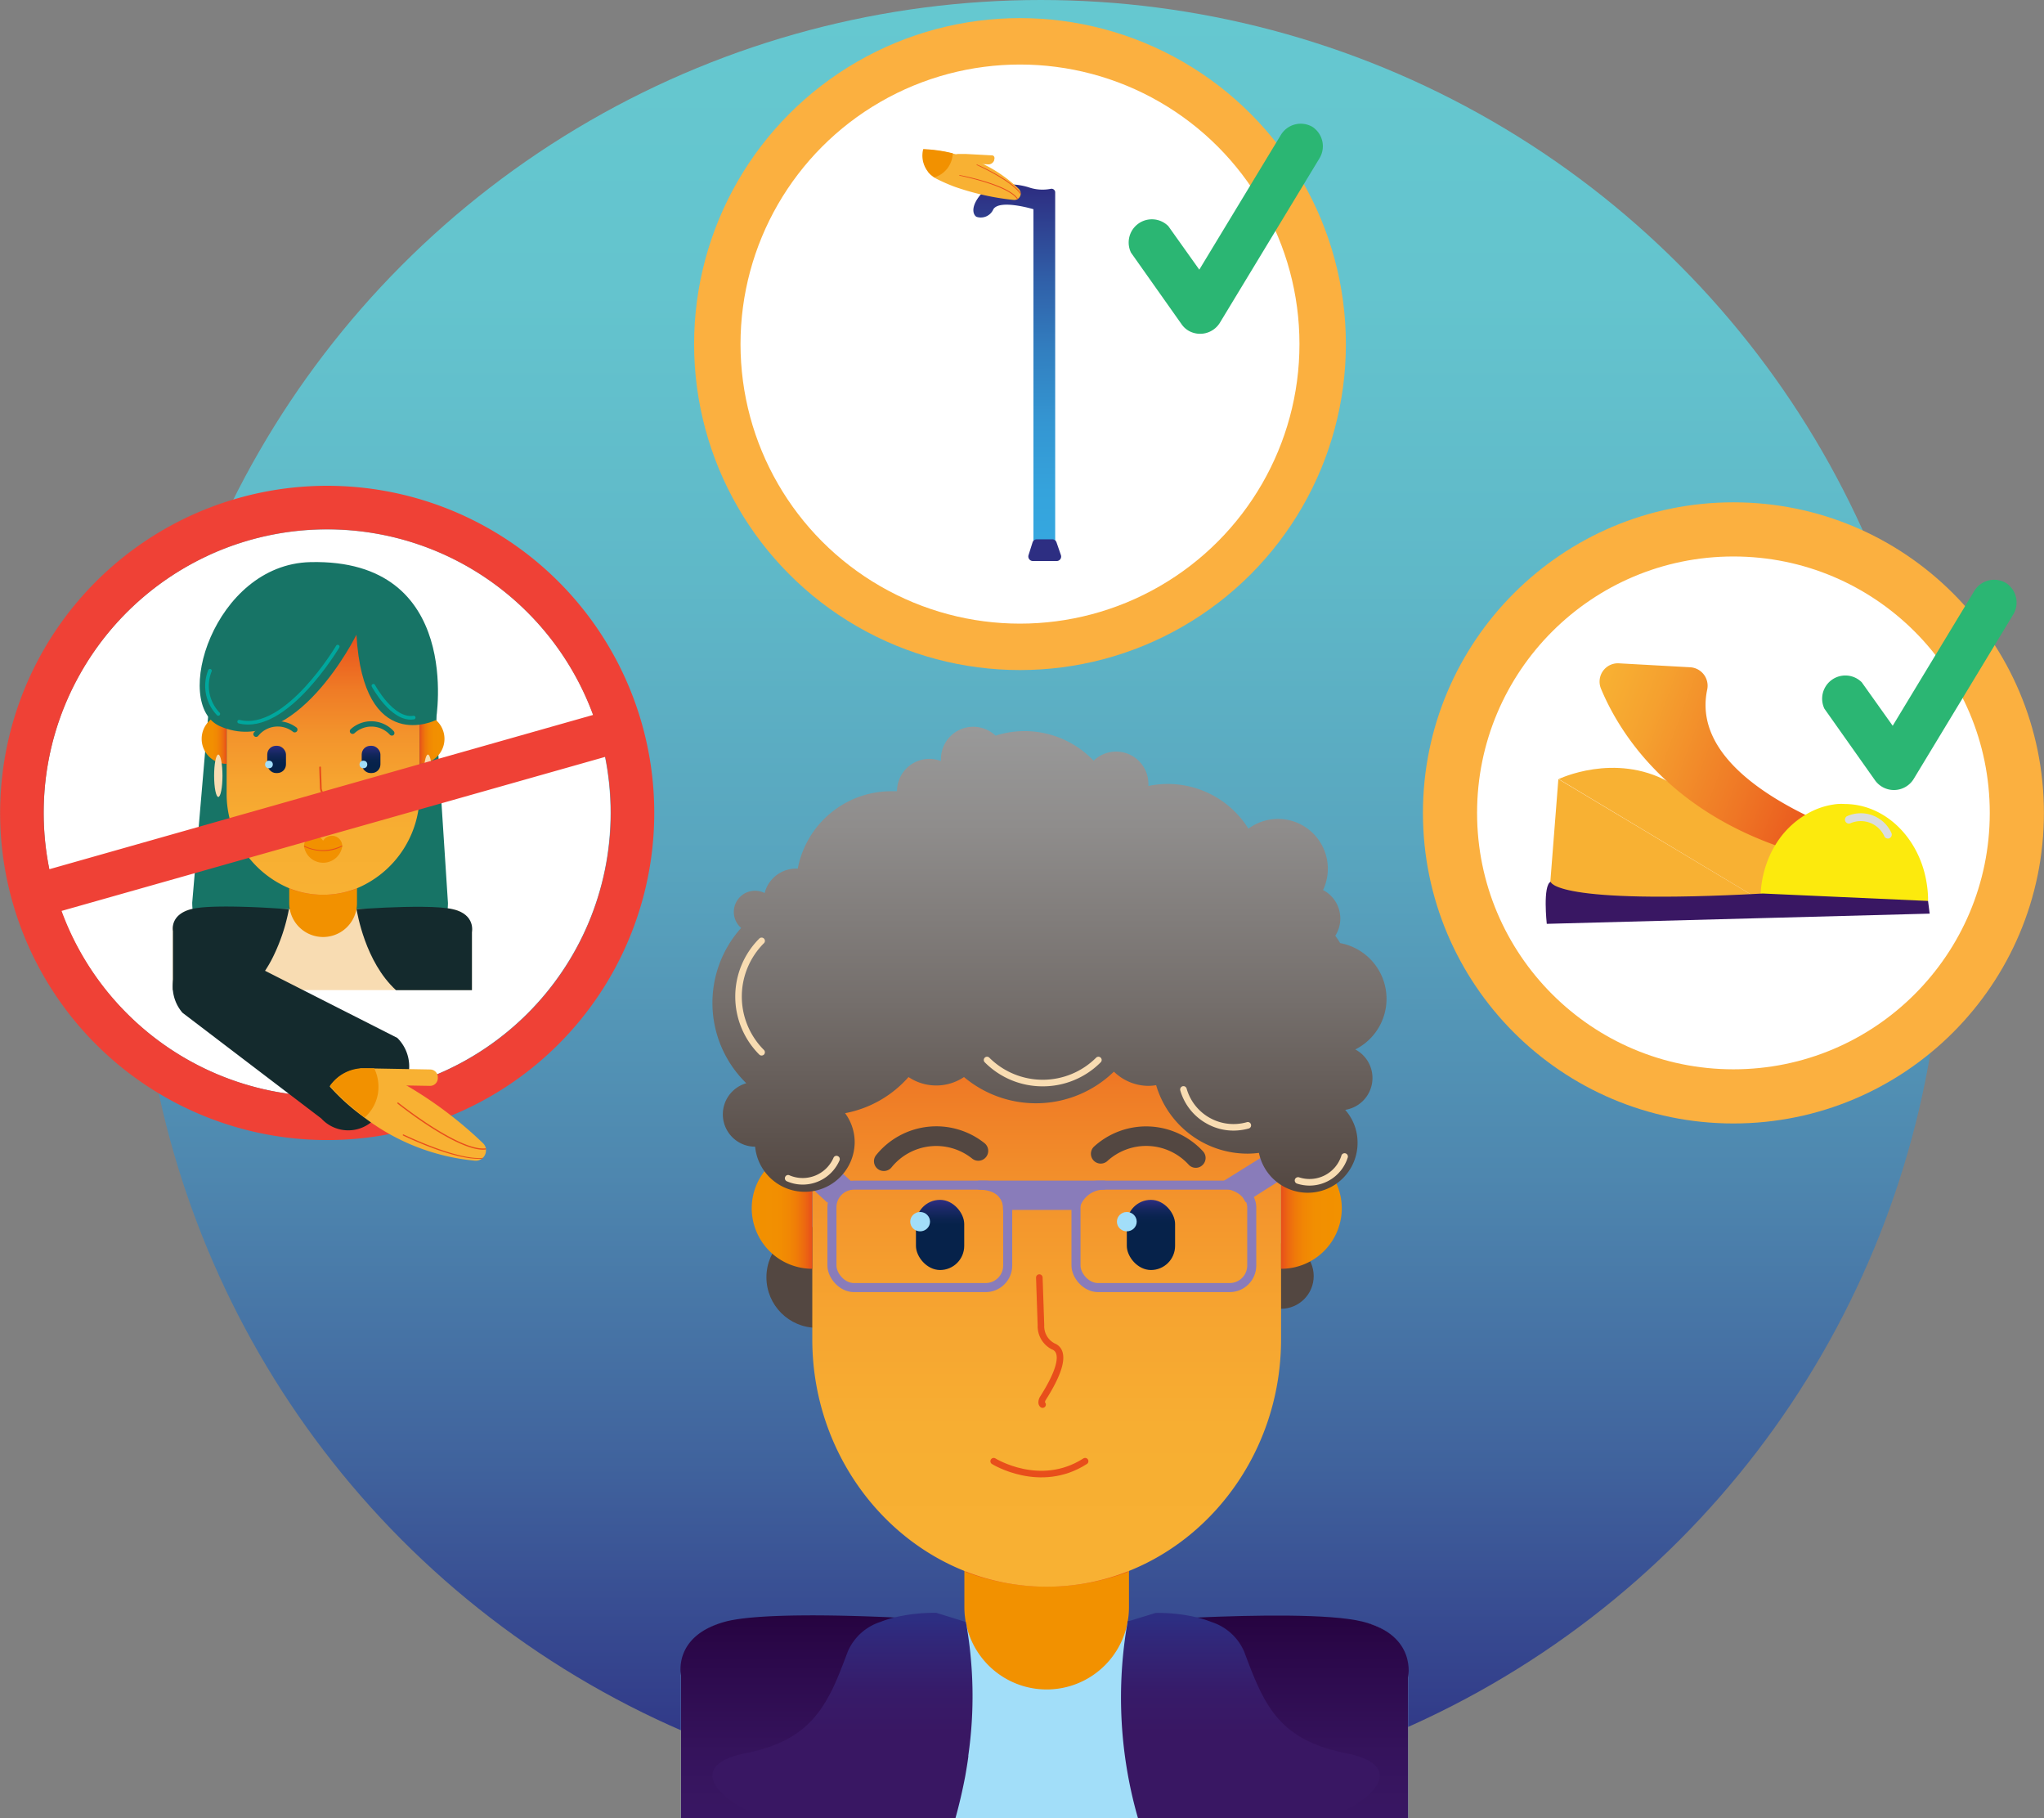 <svg id="Hulpmiddelen" xmlns="http://www.w3.org/2000/svg" xmlns:xlink="http://www.w3.org/1999/xlink" viewBox="0 0 264.24 235.01"><rect x="0" y="0" width="264.24" height="235.01" fill="#808080" stroke="none"/><defs><style>.cls-1{fill:url(#linear-gradient);}.cls-19,.cls-2,.cls-3{fill:#fff;}.cls-19,.cls-2{stroke:#fbb040;}.cls-13,.cls-19,.cls-2,.cls-38,.cls-39,.cls-40{stroke-miterlimit:10;}.cls-2{stroke-width:6px;}.cls-4{fill:#177466;}.cls-5{fill:#f8dcb2;}.cls-6{fill:#f29100;}.cls-7{fill:#e84e1b;}.cls-8{fill:url(#Naamloos_verloop_34);}.cls-9{fill:url(#Naamloos_verloop_7);}.cls-10{fill:url(#Naamloos_verloop_7-2);}.cls-11,.cls-13,.cls-31,.cls-38{fill:none;}.cls-11,.cls-31{stroke:#e84e1b;stroke-linejoin:round;}.cls-11,.cls-13,.cls-31{stroke-linecap:round;}.cls-11{stroke-width:0.23px;}.cls-12{fill:#142a2d;}.cls-13{stroke:#00a79d;stroke-width:0.47px;}.cls-14{fill:url(#linear-gradient-2);}.cls-15{fill:#a2def9;}.cls-16{fill:url(#linear-gradient-3);}.cls-17{fill:#ef4136;}.cls-18{fill:#f8b133;}.cls-19{stroke-width:7px;}.cls-20{fill:url(#Naamloos_verloop_36);}.cls-21{fill:#fcea0d;}.cls-22{fill:#391763;}.cls-23{fill:#dbddde;}.cls-24{fill:url(#linear-gradient-4);}.cls-25{fill:#2d2e82;}.cls-26{fill:#2bb673;}.cls-27{fill:#534741;}.cls-28{fill:url(#Naamloos_verloop_34-2);}.cls-29{fill:url(#Naamloos_verloop_7-3);}.cls-30{fill:url(#Naamloos_verloop_7-4);}.cls-31{stroke-width:0.85px;}.cls-32{fill:url(#linear-gradient-5);}.cls-33{fill:url(#linear-gradient-6);}.cls-34{fill:url(#linear-gradient-7);}.cls-35{fill:url(#linear-gradient-8);}.cls-36{fill:url(#Naamloos_verloop_65);}.cls-37{fill:url(#Naamloos_verloop_64);}.cls-38,.cls-39,.cls-40{stroke:#897cba;}.cls-38,.cls-39{stroke-width:1.17px;}.cls-39,.cls-40{fill:#897cba;}.cls-40{stroke-width:0.78px;}.cls-41{fill:url(#linear-gradient-9);}</style><linearGradient id="linear-gradient" x1="134.54" x2="134.54" y2="233.31" gradientUnits="userSpaceOnUse"><stop offset="0" stop-color="#65c8d0"/><stop offset="0.16" stop-color="#64c4ce"/><stop offset="0.32" stop-color="#5fb8c8"/><stop offset="0.48" stop-color="#58a4be"/><stop offset="0.65" stop-color="#4e87af"/><stop offset="0.81" stop-color="#40639d"/><stop offset="0.97" stop-color="#303787"/><stop offset="1" stop-color="#2d2e82"/></linearGradient><linearGradient id="Naamloos_verloop_34" x1="429.31" y1="395.3" x2="429.31" y2="356.57" gradientUnits="userSpaceOnUse"><stop offset="0" stop-color="#f8b133"/><stop offset="0.22" stop-color="#f7ae32"/><stop offset="0.38" stop-color="#f6a430"/><stop offset="0.53" stop-color="#f3942c"/><stop offset="0.68" stop-color="#ef7c26"/><stop offset="0.81" stop-color="#eb5e1f"/><stop offset="0.87" stop-color="#e84e1b"/></linearGradient><linearGradient id="Naamloos_verloop_7" x1="445.01" y1="375.15" x2="441.79" y2="375.15" gradientUnits="userSpaceOnUse"><stop offset="0.04" stop-color="#f29100"/><stop offset="0.43" stop-color="#f28f01"/><stop offset="0.62" stop-color="#f18704"/><stop offset="0.76" stop-color="#ef7a09"/><stop offset="0.88" stop-color="#ec6811"/><stop offset="0.99" stop-color="#e8501a"/><stop offset="1" stop-color="#e84e1b"/></linearGradient><linearGradient id="Naamloos_verloop_7-2" x1="413.61" y1="375.15" x2="416.84" y2="375.15" xlink:href="#Naamloos_verloop_7"/><linearGradient id="linear-gradient-2" x1="416.05" y1="376.06" x2="416.05" y2="379.58" gradientTransform="translate(-380.29 -279.66)" gradientUnits="userSpaceOnUse"><stop offset="0" stop-color="#2d2e82"/><stop offset="0.13" stop-color="#212a71"/><stop offset="0.33" stop-color="#12265b"/><stop offset="0.52" stop-color="#09234e"/><stop offset="0.7" stop-color="#06224a"/></linearGradient><linearGradient id="linear-gradient-3" x1="428.26" y1="376.06" x2="428.26" y2="379.58" xlink:href="#linear-gradient-2"/><linearGradient id="Naamloos_verloop_36" x1="53.57" y1="204.95" x2="88.19" y2="204.95" gradientTransform="matrix(-0.94, -0.35, -0.35, 0.94, 747.69, 209.52)" gradientUnits="userSpaceOnUse"><stop offset="0" stop-color="#e84e1b"/><stop offset="0.36" stop-color="#ef7725"/><stop offset="0.78" stop-color="#f5a12f"/><stop offset="1" stop-color="#f8b133"/></linearGradient><linearGradient id="linear-gradient-4" x1="518.76" y1="350.67" x2="518.66" y2="304.1" gradientUnits="userSpaceOnUse"><stop offset="0" stop-color="#35a8e0"/><stop offset="0.16" stop-color="#35a3dc"/><stop offset="0.35" stop-color="#3496d2"/><stop offset="0.55" stop-color="#327fc0"/><stop offset="0.75" stop-color="#305fa8"/><stop offset="0.96" stop-color="#2e3688"/><stop offset="1" stop-color="#2d2e82"/></linearGradient><linearGradient id="Naamloos_verloop_34-2" x1="522.85" y1="484.73" x2="522.85" y2="390.68" xlink:href="#Naamloos_verloop_34"/><linearGradient id="Naamloos_verloop_7-3" x1="560.98" y1="435.81" x2="553.14" y2="435.81" xlink:href="#Naamloos_verloop_7"/><linearGradient id="Naamloos_verloop_7-4" x1="484.72" y1="435.81" x2="492.55" y2="435.81" xlink:href="#Naamloos_verloop_7"/><linearGradient id="linear-gradient-5" x1="493.81" y1="488.46" x2="493.81" y2="514.67" gradientUnits="userSpaceOnUse"><stop offset="0" stop-color="#260340"/><stop offset="0.19" stop-color="#2b084a"/><stop offset="0.67" stop-color="#35135c"/><stop offset="1" stop-color="#391763"/></linearGradient><linearGradient id="linear-gradient-6" x1="551.49" y1="488.45" x2="551.49" y2="514.67" xlink:href="#linear-gradient-5"/><linearGradient id="linear-gradient-7" x1="549.18" y1="488.1" x2="549.18" y2="514.67" gradientUnits="userSpaceOnUse"><stop offset="0.03" stop-color="#2d2e82"/><stop offset="0.14" stop-color="#312779"/><stop offset="0.39" stop-color="#371b69"/><stop offset="0.59" stop-color="#391763"/></linearGradient><linearGradient id="linear-gradient-8" x1="496.45" y1="488.1" x2="496.45" y2="514.67" xlink:href="#linear-gradient-7"/><linearGradient id="Naamloos_verloop_65" x1="501.82" y1="434.74" x2="501.82" y2="443.8" gradientTransform="translate(-380.29 -279.66)" gradientUnits="userSpaceOnUse"><stop offset="0" stop-color="#2d2e82"/><stop offset="0.12" stop-color="#1c2969"/><stop offset="0.26" stop-color="#0c2452"/><stop offset="0.35" stop-color="#06224a"/></linearGradient><linearGradient id="Naamloos_verloop_64" x1="529.08" y1="434.74" x2="529.08" y2="443.8" gradientTransform="translate(-380.29 -279.66)" gradientUnits="userSpaceOnUse"><stop offset="0" stop-color="#2d2e82"/><stop offset="0.06" stop-color="#212a71"/><stop offset="0.15" stop-color="#12265b"/><stop offset="0.25" stop-color="#09234e"/><stop offset="0.33" stop-color="#06224a"/></linearGradient><linearGradient id="linear-gradient-9" x1="523.24" y1="433.76" x2="523.24" y2="373.59" gradientUnits="userSpaceOnUse"><stop offset="0" stop-color="#534741"/><stop offset="0.4" stop-color="#746e6b"/><stop offset="0.79" stop-color="#8f8d8c"/><stop offset="1" stop-color="#999"/></linearGradient></defs><circle class="cls-1" cx="134.54" cy="116.65" r="116.65"/><circle class="cls-2" cx="131.86" cy="44.47" r="39.13"/><circle class="cls-3" cx="42.29" cy="105.06" r="36.64"/><path class="cls-4" d="M39.73,75.51H44A12.43,12.43,0,0,1,56.4,87.93v28.67a8.69,8.69,0,0,1-8.69,8.69H36.37a8.69,8.69,0,0,1-8.69-8.69v-29A12.05,12.05,0,0,1,39.73,75.51Z"/><path class="cls-4" d="M436.76,405H421.08a8.69,8.69,0,0,1-8.69-8.69l2.48-29a12.05,12.05,0,0,1,12.05-12.05h4.24a12.42,12.42,0,0,1,12.43,12.42l1.86,28.68A8.69,8.69,0,0,1,436.76,405Z" transform="translate(-387.54 -279.66)"/><path class="cls-5" d="M448.55,400v7.62h-38.7V400a2.82,2.82,0,0,1,2.79-2.84h33.12A2.82,2.82,0,0,1,448.55,400Z" transform="translate(-387.54 -279.66)"/><path class="cls-6" d="M433.69,390.64v5.74a4.38,4.38,0,0,1-8.76,0V390.9a1.65,1.65,0,0,1,1.65-1.65h5.72A1.39,1.39,0,0,1,433.69,390.64Z" transform="translate(-387.54 -279.66)"/><path class="cls-7" d="M441.64,371.37v10.52a12.39,12.39,0,0,1-8,11.54v1.08a12.23,12.23,0,0,1-8.65,0v-1.08a12.39,12.39,0,0,1-8-11.54V371.37a12.33,12.33,0,0,1,24.65,0Z" transform="translate(-387.54 -279.66)"/><path class="cls-8" d="M441.79,369.73v12.4a13.22,13.22,0,0,1-8.1,12.33,11.84,11.84,0,0,1-8.76,0,13.21,13.21,0,0,1-8.09-12.33v-12.4c0-7.24,5.61-13.16,12.47-13.16a12.11,12.11,0,0,1,8.81,3.87A13.48,13.48,0,0,1,441.79,369.73Z" transform="translate(-387.54 -279.66)"/><path class="cls-9" d="M445,375.15a3.23,3.23,0,0,1-3.22,3.23v-6.45A3.22,3.22,0,0,1,445,375.15Z" transform="translate(-387.54 -279.66)"/><path class="cls-10" d="M413.61,375.15a3.23,3.23,0,0,0,3.23,3.23v-6.45A3.22,3.22,0,0,0,413.61,375.15Z" transform="translate(-387.54 -279.66)"/><path class="cls-11" d="M428.92,378.84l.09,2.54a1.19,1.19,0,0,0,.65,1.12c.43.17.73.77-.57,2.8,0,0-.1.21,0,.3" transform="translate(-387.54 -279.66)"/><path class="cls-12" d="M424.89,397.17a24,24,0,0,1-2,6.05h0a15.5,15.5,0,0,1-3.17,4.41h-9.82V400s-.48-2.14,2.44-2.86c1.73-.43,5.8-.34,8.85-.2C423.26,397.05,424.89,397.17,424.89,397.17Z" transform="translate(-387.54 -279.66)"/><path class="cls-12" d="M448.55,400.13v7.5h-9.82c-4-3.67-5-10-5.1-10.46,0,0,0,0,0,0h0c.2,0,1.75-.12,3.71-.21,3-.13,7.06-.21,8.78.22C449.05,397.86,448.55,400.13,448.55,400.13Z" transform="translate(-387.54 -279.66)"/><path class="cls-4" d="M420.65,374.9a.35.35,0,0,1-.22-.08.35.35,0,0,1-.06-.5,4,4,0,0,1,5.53-.61.36.36,0,0,1-.44.56,3.22,3.22,0,0,0-4.53.49A.37.37,0,0,1,420.65,374.9Z" transform="translate(-387.54 -279.66)"/><path class="cls-4" d="M438.2,374.73a.36.36,0,0,1-.27-.12,3.22,3.22,0,0,0-4.55-.2.37.37,0,0,1-.51,0,.35.35,0,0,1,0-.5,3.94,3.94,0,0,1,5.56.24.36.36,0,0,1,0,.5A.34.34,0,0,1,438.2,374.73Z" transform="translate(-387.54 -279.66)"/><ellipse class="cls-5" cx="28.22" cy="100.26" rx="0.54" ry="2.74"/><ellipse class="cls-5" cx="55.32" cy="100.26" rx="0.54" ry="2.74"/><path class="cls-4" d="M433.62,361.69s-7.9,16.05-17.62,11.84c-6.34-2.75-.83-20.91,11.64-21.22,19.89-.49,16.26,20.41,16.26,20.41S434.53,377.41,433.62,361.69Z" transform="translate(-387.54 -279.66)"/><path class="cls-13" d="M431.2,363.23s-6.65,11.2-12.74,9.7" transform="translate(-387.54 -279.66)"/><path class="cls-13" d="M435.81,368.29s2.45,4.56,5.21,4.11" transform="translate(-387.54 -279.66)"/><path class="cls-13" d="M415.76,371.93a5.23,5.23,0,0,1-1.08-5.58" transform="translate(-387.54 -279.66)"/><rect class="cls-14" x="34.55" y="96.39" width="2.42" height="3.52" rx="1.12"/><ellipse class="cls-15" cx="34.77" cy="98.8" rx="0.5" ry="0.49"/><rect class="cls-16" x="46.76" y="96.39" width="2.42" height="3.52" rx="1.12"/><ellipse class="cls-15" cx="46.98" cy="98.8" rx="0.5" ry="0.49"/><path class="cls-6" d="M429.12,389h2.66v-.06a1.32,1.32,0,0,0-1.33-1.26,1.3,1.3,0,0,0-1.32,1.26A.13.13,0,0,0,429.12,389Z" transform="translate(-387.54 -279.66)"/><path class="cls-6" d="M426.85,389h2.65v-.06a1.33,1.33,0,0,0-.19-.62,1.31,1.31,0,0,0-1.14-.64,1.32,1.32,0,0,0-1.32,1.26Z" transform="translate(-387.54 -279.66)"/><path class="cls-6" d="M426.85,388.92V389h0v.08a2.5,2.5,0,0,0,4.93,0v-.1Z" transform="translate(-387.54 -279.66)"/><path class="cls-7" d="M426.85,389h0v.08a6,6,0,0,0,2.48.57,5.1,5.1,0,0,0,2.45-.61v-.08h0l-.08,0a5.39,5.39,0,0,1-4.84,0Z" transform="translate(-387.54 -279.66)"/><path class="cls-17" d="M450.45,347.81a42.28,42.28,0,1,0,16.3,57.53A42.27,42.27,0,0,0,450.45,347.81Zm-52.61,19.05a36.63,36.63,0,0,1,66.37,5.2L393.92,392A36.5,36.5,0,0,1,397.84,366.86ZM412,416.72a36.51,36.51,0,0,1-16.5-19.33l70.28-19.91A36.64,36.64,0,0,1,412,416.72Z" transform="translate(-387.54 -279.66)"/><path class="cls-12" d="M439,421.08l-2.92,3.09a4.72,4.72,0,0,1-7,.05l-17.95-13.67a5.21,5.21,0,0,1,.18-7h0a4.75,4.75,0,0,1,6.72-.34l20.87,10.59A5.19,5.19,0,0,1,439,421.08Z" transform="translate(-387.54 -279.66)"/><path class="cls-18" d="M448.94,429.67a1.27,1.27,0,0,0,.89-.26l.19-.17h0a1.33,1.33,0,0,0,.34-1,.77.77,0,0,0,0-.15,1.33,1.33,0,0,0-.38-.68,52.14,52.14,0,0,0-9.78-7.4,34.16,34.16,0,0,0-3.52-1.79c-.22-.09-.44-.17-.67-.24a5.24,5.24,0,0,0-1-.18l-.31,0h-.51a5.28,5.28,0,0,0-4,2.24v0a.06.06,0,0,0,0,.07,27.12,27.12,0,0,0,3.57,3.32c.29.23.59.45.9.68A27.91,27.91,0,0,0,448.94,429.67Z" transform="translate(-387.54 -279.66)"/><path class="cls-18" d="M434.39,419.88l1.31,0h.76l3.73.07,2.95.05a1,1,0,0,0,1-1v-.12a1,1,0,0,0-1-1l-7.27-.13h-1.48l-.21,0a1,1,0,0,0-.82,1v.12A1,1,0,0,0,434.39,419.88Z" transform="translate(-387.54 -279.66)"/><path class="cls-7" d="M450.36,428.22a.38.38,0,0,0,0-.15c-3.33.46-11.24-5.83-11.32-5.9a.08.08,0,0,0-.11,0,.09.09,0,0,0,0,.12C439.26,422.56,447,428.69,450.36,428.22Z" transform="translate(-387.54 -279.66)"/><path class="cls-7" d="M449.83,429.41c-3.47.27-9.91-2.87-10.2-3a.09.09,0,0,1,0-.11.07.07,0,0,1,.11,0c.07,0,6.94,3.39,10.32,3h0Z" transform="translate(-387.54 -279.66)"/><path class="cls-6" d="M434.68,424.09a5.29,5.29,0,0,0,1.69-2.94,5.14,5.14,0,0,0,.09-1.23,5.21,5.21,0,0,0-.46-2l-.09-.19h-1.48l-.21,0a5.28,5.28,0,0,0-4,2.24v0a.06.06,0,0,0,0,.07,27.12,27.12,0,0,0,3.57,3.32C434.07,423.64,434.37,423.86,434.68,424.09Z" transform="translate(-387.54 -279.66)"/><circle class="cls-19" cx="224.09" cy="105.06" r="36.64"/><path class="cls-18" d="M636.79,396.1s-23.79-10-33.55-15.4c-7-3.84-14.2-.35-14.2-.35L615.13,396Z" transform="translate(-387.54 -279.66)"/><path class="cls-20" d="M622.14,385.56c-7.67-3.56-15.48-9.14-13.91-16.73a2.39,2.39,0,0,0-2.18-2.93l-9.2-.51a2.37,2.37,0,0,0-2.34,3.28c2.33,5.6,8.92,16.47,25.91,21.32a2.16,2.16,0,0,0,.66.1h0A2.38,2.38,0,0,0,622.14,385.56Z" transform="translate(-387.54 -279.66)"/><path class="cls-18" d="M615.13,396,589,380.35l-1.22,15.58a1.13,1.13,0,0,0,1.18,1.21Z" transform="translate(-387.54 -279.66)"/><path class="cls-21" d="M615.13,396l21.66.11v-.47a14.13,14.13,0,0,0-.18-1.85c-.91-5.77-5.31-10.2-10.59-10.22a6.78,6.78,0,0,0-.9,0,5.73,5.73,0,0,0-.58.07,9.62,9.62,0,0,0-2.58.78,11.37,11.37,0,0,0-5,4.6v0c-.13.21-.25.43-.37.66A13.81,13.81,0,0,0,615.13,396Z" transform="translate(-387.54 -279.66)"/><path class="cls-22" d="M636.79,396.1l.21,1.64-49.5,1.32s-.54-4.95.5-5.44c0,0,.23,3,27.44,1.52Z" transform="translate(-387.54 -279.66)"/><path class="cls-23" d="M631.42,388a.45.45,0,0,1-.28-.26,3.35,3.35,0,0,0-4.43-1.66.51.51,0,0,1-.42-.92,4.35,4.35,0,0,1,5.77,2.16.52.52,0,0,1-.25.67A.48.48,0,0,1,631.42,388Z" transform="translate(-387.54 -279.66)"/><path class="cls-24" d="M523.35,304.07a5.45,5.45,0,0,1-2.82-.2c-2.19-.68-5.09-.55-6.39,1.15s-.62,2.6-.31,2.68a1.77,1.77,0,0,0,2.13-1c.83-1.32,5.18,0,5.18,0V350a1.41,1.41,0,0,0,2.81,0V304.47A.48.48,0,0,0,523.35,304.07Z" transform="translate(-387.54 -279.66)"/><path class="cls-25" d="M524.11,352.17h-3.05a.59.59,0,0,1-.56-.75l.52-1.65a.58.58,0,0,1,.55-.41h2a.58.58,0,0,1,.55.39l.57,1.65A.58.58,0,0,1,524.11,352.17Z" transform="translate(-387.54 -279.66)"/><path class="cls-18" d="M519.25,304.08a.85.85,0,0,1,.24.53v.17h0a.83.83,0,0,1-.35.57.24.24,0,0,1-.08.06.86.86,0,0,1-.49.09,33.53,33.53,0,0,1-7.58-1.69,22.92,22.92,0,0,1-2.3-1c-.14-.07-.27-.15-.4-.23a4.54,4.54,0,0,1-.48-.39l-.14-.14-.13-.15,0-.06,0,0a3.36,3.36,0,0,1-.57-2.86s0,0,0,0l0,0a18.94,18.94,0,0,1,3.07.37l.7.16A17.75,17.75,0,0,1,519.25,304.08Z" transform="translate(-387.54 -279.66)"/><path class="cls-18" d="M511.39,299.56l.65,0,.38,0,1.87.1,1.48.08c.28,0,.41.28.29.58l0,.07a.81.81,0,0,1-.72.52l-3.64-.2-.45,0h-.3l-.09,0a.38.38,0,0,1-.19-.56l0-.07A.82.82,0,0,1,511.39,299.56Z" transform="translate(-387.54 -279.66)"/><path class="cls-7" d="M519.13,305.36l-.08.06c-1.15-1.8-7.42-3.05-7.49-3.06s0,0,0-.06a.05.05,0,0,1,.06,0C511.84,302.31,518,303.53,519.13,305.36Z" transform="translate(-387.54 -279.66)"/><path class="cls-7" d="M519.49,304.62c-1.29-1.79-5.46-3.62-5.64-3.7a0,0,0,0,0-.06,0s0,.05,0,.06,4.49,2,5.67,3.77h0Z" transform="translate(-387.54 -279.66)"/><path class="cls-6" d="M510.71,299.47a3.42,3.42,0,0,1-.73,2,3.63,3.63,0,0,1-.56.55,3.33,3.33,0,0,1-1.14.58s.09,0,.05,0l-.54-.42-.13-.14-.12-.14a.28.28,0,0,1-.08-.11,3.36,3.36,0,0,1-.57-2.86s0,0,0,0l0,0a18.94,18.94,0,0,1,3.07.37Z" transform="translate(-387.54 -279.66)"/><path class="cls-26" d="M646.85,355a3,3,0,0,0-4.06,1l-10.57,17.46-4-5.62a3,3,0,0,0-4.83,3.41l6.54,9.25,0,0a3,3,0,0,0,5-.16L647.85,359A3,3,0,0,0,646.85,355Z" transform="translate(-387.54 -279.66)"/><path class="cls-26" d="M557.21,296.06a3,3,0,0,0-4.06,1l-10.57,17.45-4-5.62a3,3,0,0,0-4.83,3.42l6.53,9.24,0,0a2.87,2.87,0,0,0,.89.84,3,3,0,0,0,4.06-1l12.91-21.31A3,3,0,0,0,557.21,296.06Z" transform="translate(-387.54 -279.66)"/><circle class="cls-27" cx="105.61" cy="165.08" r="6.53"/><circle class="cls-27" cx="165.6" cy="164.92" r="4.23"/><path class="cls-15" d="M569.57,496.19v18.48h-94V496.19a6.86,6.86,0,0,1,6.77-6.9h80.46A6.85,6.85,0,0,1,569.57,496.19Z" transform="translate(-387.54 -279.66)"/><path class="cls-6" d="M533.49,473.42v13.95a10.64,10.64,0,0,1-21.28,0V474a4,4,0,0,1,4-4h13.89A3.39,3.39,0,0,1,533.49,473.42Z" transform="translate(-387.54 -279.66)"/><path class="cls-7" d="M552.78,426.64v25.54a30,30,0,0,1-19.42,28v2.63a29.84,29.84,0,0,1-21,0v-2.63a30,30,0,0,1-19.42-28V426.64a29.93,29.93,0,0,1,59.85,0Z" transform="translate(-387.54 -279.66)"/><path class="cls-28" d="M553.15,422.65v30.11c0,13.64-8.21,25.35-19.66,29.93a28.77,28.77,0,0,1-21.28,0c-11.46-4.58-19.66-16.29-19.66-29.93V422.65c0-17.58,13.63-32,30.3-32a29.38,29.38,0,0,1,21.39,9.39A32.76,32.76,0,0,1,553.15,422.65Z" transform="translate(-387.54 -279.66)"/><path class="cls-29" d="M561,435.81a7.83,7.83,0,0,1-7.84,7.83V428A7.84,7.84,0,0,1,561,435.81Z" transform="translate(-387.54 -279.66)"/><path class="cls-30" d="M484.72,435.81a7.83,7.83,0,0,0,7.83,7.83V428A7.84,7.84,0,0,0,484.72,435.81Z" transform="translate(-387.54 -279.66)"/><path class="cls-31" d="M521.9,444.78l.21,6.15a2.93,2.93,0,0,0,1.59,2.74c1,.39,1.77,1.85-1.38,6.78,0,0-.26.52,0,.74" transform="translate(-387.54 -279.66)"/><path class="cls-32" d="M512.1,489.29a57.37,57.37,0,0,1-5,14.67s0,0,0,0a37.57,37.57,0,0,1-7.71,10.69H475.58V496.19s-1.14-5.2,5.94-7c4.18-1,14.07-.83,21.48-.49C508.15,489,512.1,489.29,512.1,489.29Z" transform="translate(-387.54 -279.66)"/><path class="cls-33" d="M569.57,496.46v18.21H545.73c-9.66-8.9-12.22-24.24-12.4-25.38,0,0,0-.05,0-.06h0c.48,0,4.23-.31,9-.52,7.35-.32,17.14-.5,21.32.52C570.79,491,569.57,496.46,569.57,496.46Z" transform="translate(-387.54 -279.66)"/><path class="cls-34" d="M558.9,514.67H534.66a56.45,56.45,0,0,1-1.35-25.38.13.13,0,0,1,0-.06h0l3.62-1.11a21.68,21.68,0,0,1,5.39.59,14.31,14.31,0,0,1,1.86.59,6.88,6.88,0,0,1,4.19,3.79c2.55,6.82,4.36,11.4,13.16,13.16C569.84,507.88,564.8,512.74,558.9,514.67Z" transform="translate(-387.54 -279.66)"/><path class="cls-35" d="M512.72,506.54a1,1,0,0,1,0,.16c-.11.84-.25,1.66-.39,2.47-.36,1.9-.79,3.74-1.28,5.5H486.65c-5.89-1.93-10.93-6.79-2.68-8.43,6.3-1.26,9-4,11-7.92.05-.08.09-.16.13-.24.73-1.5,1.36-3.17,2.05-5a6.89,6.89,0,0,1,4.18-3.79,14.49,14.49,0,0,1,1.69-.55,22,22,0,0,1,5.57-.63l3.82,1.18A54,54,0,0,1,512.72,506.54Z" transform="translate(-387.54 -279.66)"/><path class="cls-27" d="M501.81,431a1.26,1.26,0,0,1-1-2.06,10,10,0,0,1,14-1.54,1.27,1.27,0,1,1-1.59,2,7.43,7.43,0,0,0-10.44,1.15A1.26,1.26,0,0,1,501.81,431Z" transform="translate(-387.54 -279.66)"/><path class="cls-27" d="M542.13,430.59a1.25,1.25,0,0,1-.94-.42,7.43,7.43,0,0,0-10.49-.46,1.27,1.27,0,0,1-1.72-1.87,10,10,0,0,1,14.08.62,1.26,1.26,0,0,1-.08,1.79A1.23,1.23,0,0,1,542.13,430.59Z" transform="translate(-387.54 -279.66)"/><path class="cls-5" d="M495.21,392.58a.42.42,0,0,1-.43-.42,7.43,7.43,0,0,1,7.43-7.43.43.43,0,0,1,0,.85,6.59,6.59,0,0,0-6.58,6.58A.42.42,0,0,1,495.21,392.58Z" transform="translate(-387.54 -279.66)"/><rect class="cls-36" x="118.41" y="155.07" width="6.24" height="9.07" rx="3.12"/><rect class="cls-37" x="145.67" y="155.07" width="6.24" height="9.07" rx="3.12"/><ellipse class="cls-15" cx="118.95" cy="157.89" rx="1.28" ry="1.25"/><ellipse class="cls-15" cx="145.67" cy="157.89" rx="1.28" ry="1.25"/><path class="cls-31" d="M516,468.51s6,3.74,11.82,0" transform="translate(-387.54 -279.66)"/><rect class="cls-38" x="107.55" y="153.17" width="22.72" height="13.24" rx="2.85"/><rect class="cls-38" x="139.1" y="153.17" width="22.72" height="13.24" rx="2.85"/><path class="cls-39" d="M514,432.83h16.38a3.83,3.83,0,0,0-3.77,2.62h-8.84S517.69,432.83,514,432.83Z" transform="translate(-387.54 -279.66)"/><path class="cls-40" d="M557.07,425.68l-11.48,7.15s2.27.18,3.12,1.66l12-7.62S559.75,425.05,557.07,425.68Z" transform="translate(-387.54 -279.66)"/><path class="cls-40" d="M490.31,426.14l7.23,6.69s-2.27.18-3.12,1.66l-7.79-7.17S487.62,425.51,490.31,426.14Z" transform="translate(-387.54 -279.66)"/><path class="cls-41" d="M562.79,415.27a7.32,7.32,0,0,0-2-13.72,10.42,10.42,0,0,0-.63-.95,4.15,4.15,0,0,0-1.58-5.91,6.44,6.44,0,0,0-9.65-7.93A12.29,12.29,0,0,0,536,381.24c0-.09,0-.17,0-.26a4.17,4.17,0,0,0-7.08-3,12.3,12.3,0,0,0-12.68-3.24,4.18,4.18,0,0,0-7.06,3c0,.09,0,.19,0,.28a4.18,4.18,0,0,0-5.68,3.9v0c-.25,0-.49,0-.74,0a12.31,12.31,0,0,0-12.09,10l-.23,0a4.19,4.19,0,0,0-4.05,3.16,2.66,2.66,0,0,0-1.23-.3,2.74,2.74,0,0,0-1.81,4.81,14.5,14.5,0,0,0,.67,20.07,4.18,4.18,0,0,0,1.14,8.2h0a6.45,6.45,0,0,0,12.87-.56,6.33,6.33,0,0,0-1.24-3.77,14.5,14.5,0,0,0,8.2-4.67,6.44,6.44,0,0,0,7.17,0,14.46,14.46,0,0,0,19.38-.7A6.44,6.44,0,0,0,536,420a6.92,6.92,0,0,0,1-.09,12.33,12.33,0,0,0,11.82,8.85,11.83,11.83,0,0,0,1.47-.1,6.44,6.44,0,0,0,12.75-1.33,6.36,6.36,0,0,0-1.6-4.23,4.17,4.17,0,0,0,1.3-7.81Z" transform="translate(-387.54 -279.66)"/><path class="cls-5" d="M522.34,420.06a10.51,10.51,0,0,1-7.5-3.11.42.42,0,0,1,0-.59.42.42,0,0,1,.6,0,9.78,9.78,0,0,0,13.8,0,.42.42,0,0,1,.6,0,.42.42,0,0,1,0,.59A10.53,10.53,0,0,1,522.34,420.06Z" transform="translate(-387.54 -279.66)"/><path class="cls-5" d="M547,425.78a7,7,0,0,1-3.47-.91,7.14,7.14,0,0,1-3.41-4.29.44.44,0,0,1,.3-.53.43.43,0,0,1,.52.29,6.3,6.3,0,0,0,7.8,4.35.42.42,0,0,1,.52.3.42.42,0,0,1-.29.52A7.37,7.37,0,0,1,547,425.78Z" transform="translate(-387.54 -279.66)"/><path class="cls-5" d="M491.31,432.76a5.13,5.13,0,0,1-2.05-.43.42.42,0,0,1-.22-.55.41.41,0,0,1,.56-.22,4.34,4.34,0,0,0,5.69-2.26.41.41,0,0,1,.56-.22.42.42,0,0,1,.22.55A5.19,5.19,0,0,1,491.31,432.76Z" transform="translate(-387.54 -279.66)"/><path class="cls-5" d="M556.83,432.89a5.33,5.33,0,0,1-1.62-.26.43.43,0,0,1-.27-.54.44.44,0,0,1,.54-.27,4.32,4.32,0,0,0,5.46-2.77.43.43,0,1,1,.81.27,5.18,5.18,0,0,1-4.92,3.57Z" transform="translate(-387.54 -279.66)"/><path class="cls-5" d="M486,416.08a.42.42,0,0,1-.3-.12,10.6,10.6,0,0,1,0-15,.42.42,0,0,1,.6.6,9.75,9.75,0,0,0,0,13.8.43.43,0,0,1,0,.6A.46.46,0,0,1,486,416.08Z" transform="translate(-387.54 -279.66)"/></svg>
